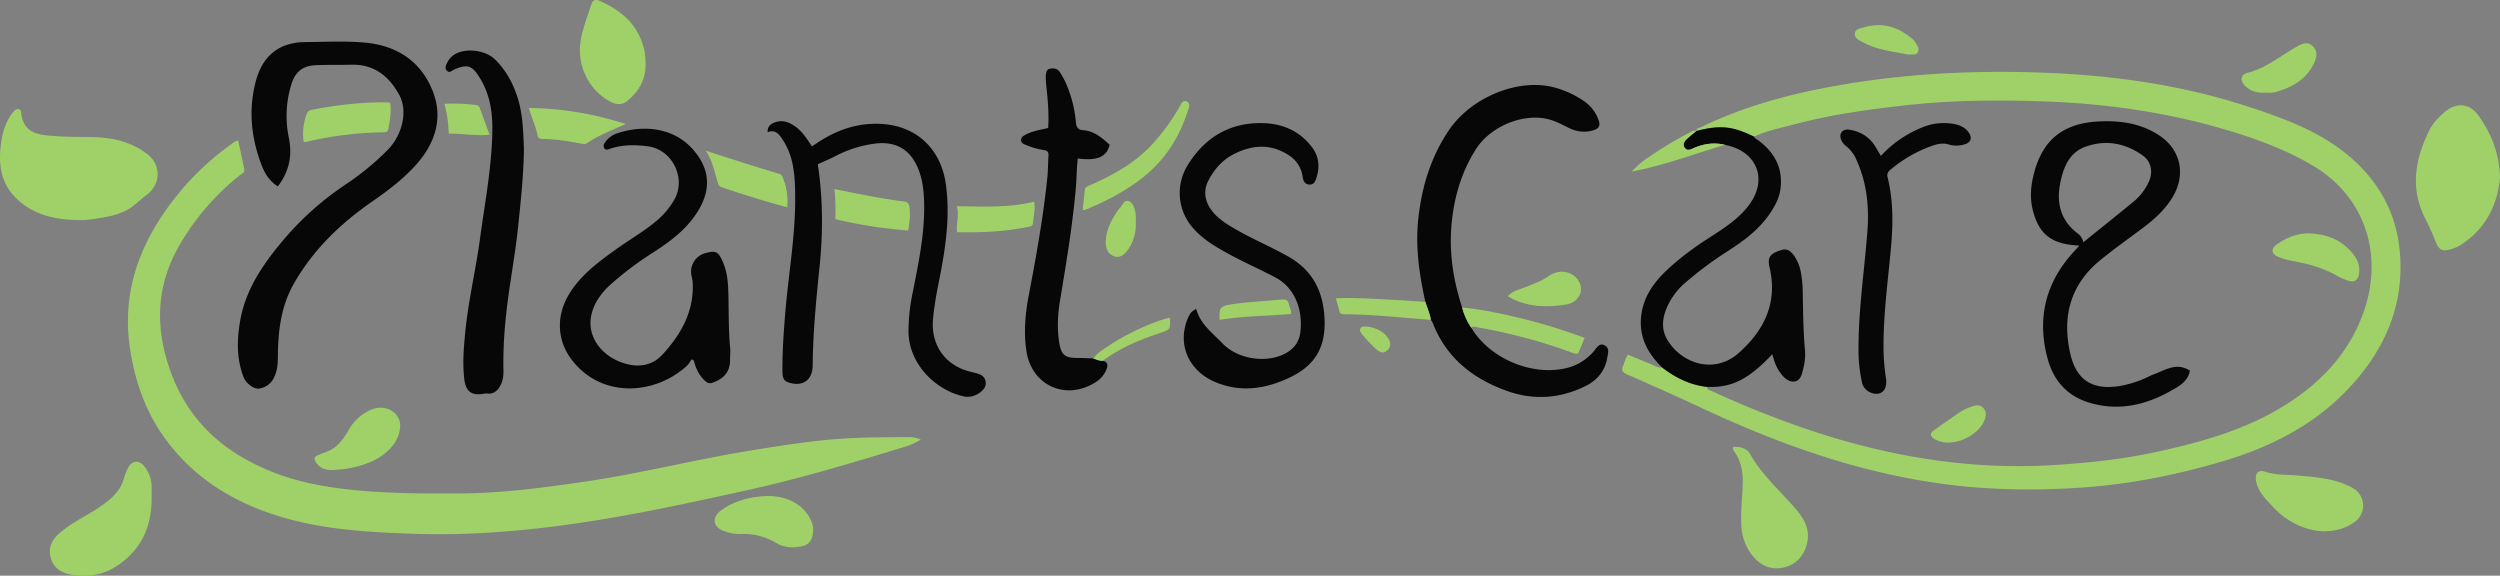 <svg xmlns="http://www.w3.org/2000/svg" viewBox="0 0 1829.19 421.2"><rect x="0" y="0" width="1829.19" height="421.2" fill="#808080" stroke="none"/><defs><style>.cls-1{fill:#9fd168;}.cls-2{fill:#070707;}.cls-3{fill:#fdfefd;}</style></defs><title>Asset 18</title><g id="Layer_2" data-name="Layer 2"><g id="Layer_1-2" data-name="Layer 1"><path class="cls-1" d="M1241,95.9c.38-2.32,2.59-2.36,4.1-3.09,30.67-14.83,63.2-23.69,96.57-29.74,49.68-9,99.79-11.71,150.19-10,52.14,1.73,103.46,8.68,153.2,25,24.56,8,49,16.87,69.68,32.92,24.53,19.06,39.15,44,41.33,75.59,2.57,37-10.91,68.11-35.21,95-25.93,28.71-59,45.49-95.62,56.25-32.35,9.5-65.27,16.16-98.89,18.65a518.62,518.62,0,0,1-85.8-.27c-69-6.32-133.11-28.55-195.32-57.62-18.09-8.46-36.34-16.6-54.65-24.6-3.67-1.6-4.52-3.27-2.85-6.72,1.14-2.36,1.33-5.15,3.52-7.72,5.54,2.29,11.16,4.67,16.83,6.93,2.58,1,4.92,2.93,8,2.41l-.1-.06,1.48,1.09c9.38,7,19.65,11.84,31.39,13.21.46,2.22,2.52,2.48,4.09,3.22,17.21,8,34.78,15.2,52.59,21.8,64.26,23.78,130.22,36.54,199.1,32,24.3-1.6,48.39-4.12,72.19-9.27,33.48-7.26,66.31-16.28,95.7-34.81,25.17-15.88,44.85-36.42,55.74-64.64,16.73-43.36,2.78-87.17-35.62-110-17.67-10.53-36.81-18-56.38-24.16-47-14.83-95.33-21.75-144.46-23.2-31.63-.94-63.26-.73-94.81,2.68-28.49,3.08-56.84,6.94-84.56,14.35-9.75,2.61-19.78,4.45-29,8.89-5.51-2.56-11-5-17.08-6.14C1257.67,92.21,1249.35,93.69,1241,95.9Z"/><path class="cls-1" d="M673.76,321.59a49.05,49.05,0,0,1-13,5.7C622.51,339,584.22,350.45,545.2,359c-47.43,10.43-94.92,20.76-143.21,26.6-32.6,3.94-65.32,6.1-98.15,5-31.11-1.07-62.22-2.62-92.5-10.81-36.58-9.9-68.08-28-90.68-59.08C106.33,301,98.5,278.33,95,254.23c-6.2-43,8.7-79.5,35.3-112.27a200.35,200.35,0,0,1,38.09-35.84c1.71-1.24,3.28-2.82,5.89-3.25,1.51,7.12,3.1,14.17,4.47,21.26.44,2.24-1.81,2.93-3.19,4a181.62,181.62,0,0,0-44.68,52c-17.43,30.66-17.39,62.14-5.1,94.31,13.64,35.71,40.21,58,75,71.46,20.49,7.9,42,11.29,63.81,13.17,24.28,2.07,48.57,2.11,72.88,1.95,30.54-.2,60.7-4.25,90.84-8.66,40.68-6,80.56-16.16,121.12-22.76,24.62-4,49.25-7.92,74.27-9.06,13.5-.61,27-.67,40.45-.7A24.11,24.11,0,0,1,673.76,321.59Z"/><path class="cls-2" d="M203.29,136.36c-5.74-3.57-9.34-8.89-11.69-15-7.68-19.9-10-40.16-4.63-61.2,4.82-18.92,16.76-29.17,36.24-29.36,15-.14,30-1,45,.51,22.7,2.35,39.81,13.9,48.29,35.06,7.9,19.73,2.1,38.07-11.61,53.64-9.5,10.78-21,19.42-32.81,27.61-23.26,16.18-43.21,35.39-57.29,60.3-8,14.19-10.62,29.6-11.32,45.56-.3,6.78.43,13.61-1.93,20.28-2.12,6-5.88,9.57-12.15,10.56-3.31.52-9.33-3.68-11-8-5.3-13.3-5.1-26.94-2.81-40.81,3.88-23.47,16.78-42.08,31.6-59.73a218.79,218.79,0,0,1,45.68-40.8,193.61,193.61,0,0,0,30.84-25.34c10.75-11,14.8-28.28,8.54-40C284.82,56,274,47,257.24,47.35c-8.65.2-17.32,0-26,.35-10,.38-15.38,4.91-18.24,14.66a77.91,77.91,0,0,0-1.76,38C214,113.44,211.87,125.06,203.29,136.36Z"/><path class="cls-2" d="M598.36,120.19c3.87,25.35,3.83,50.3,1.27,75.24-2.44,23.87-4.79,47.73-5,71.75-.08,11.1-7.41,16.2-18.06,12.52-3.74-1.29-4-4.6-4.07-7.82-.13-13.67.8-27.29,1.88-40.92,2.3-29.05,7.66-57.84,7.44-87.1-.07-10-.41-20-3.42-29.67a49.38,49.38,0,0,0-5.83-12.11c-2.52-3.93-5.32-7.54-10.89-5.35-.18-3.6,1.38-5.76,5.23-7.18,5.38-2,10.14-.33,14.59,2.73,5.35,3.67,8.76,9,12.54,14.81,2.38-1.54,4.66-3.08,7-4.53,14.62-9.07,30.5-13.51,47.66-11.54,23.89,2.73,40.07,19.57,43.39,44,3.16,23.16-.15,45.84-4.62,68.46-2,10-3.91,19.91-4.8,30.06-1.69,19.17,9.08,34.18,27.87,38.58a44.93,44.93,0,0,1,6.69,1.92,6.87,6.87,0,0,1,3.21,9.5c-2.63,4.52-9.34,7.65-14.71,6.59-20.35-4.06-40.72-23.2-41-47.37A136.6,136.6,0,0,1,667.61,215c4.2-21.25,8.78-42.44,8.59-64.28-.08-8.54-.71-17-3.57-25.12-5.71-16.23-17.26-23-34.18-20.29a86.84,86.84,0,0,0-27.37,9C607,116.41,602.69,118.18,598.36,120.19Z"/><path class="cls-2" d="M1042.93,220.92c-4.58-20.35-7.47-40.75-5.1-61.76,2.6-23.07,9.26-44.54,22.3-63.9,16-23.72,49.77-37.88,75.89-31.59a70.25,70.25,0,0,1,23.11,10.43,28.32,28.32,0,0,1,10.47,13.64c1.64,4.2.2,6.32-3.66,7.53-6.37,2-12.47,1.14-18.37-1.83-5.2-2.61-10.35-5.35-16.13-6.55-18.19-3.76-41,5.91-51.3,21.9-10.11,15.67-15.47,32.94-17.67,51.42-2.65,22.24.45,43.69,7.35,64.78a46.63,46.63,0,0,0,6.71,14.84c13.23,22.11,43.36,35.25,68.57,29.72A37.75,37.75,0,0,0,1166.15,257c2-2.34,3.91-6.39,7.87-4.35s2.47,6.13,1.89,9.48c-1.67,9.64-7.61,16.3-16,20.43-18.14,8.92-37.22,10.41-56.25,3.82-25.43-8.8-45.37-24.23-55.44-50.26a11.77,11.77,0,0,0-1.31-2.09C1046.29,229.46,1044.24,225.3,1042.93,220.92Z"/><path class="cls-2" d="M506,262.9c-1,1.5-1.84,3.24-3.14,4.46-22.3,20.9-61.21,25-83.81-3.18-11.14-13.88-12.39-31.64-3.65-47.25,8.42-15,21.93-24.86,35.46-34.6,9.73-7,20.23-12.88,29.42-20.67a58.19,58.19,0,0,0,13.11-15.59c8.9-15.61-1.42-36.66-19.3-39-9.55-1.25-19.15-1.3-28.42,2-1.19.42-2.3.77-3.22-.24a3.25,3.25,0,0,1-.06-4.18,17.37,17.37,0,0,1,8.9-7c21.45-7.3,46.92-4,60.78,18.5,8.94,14.54,5.61,28.68-3.82,42-8.08,11.38-19.15,19.34-30.65,26.78a234.62,234.62,0,0,0-31.05,23.44c-7.16,6.54-12.69,14.26-14.21,24-2.26,14.47,7.93,28.26,24.12,33.37,10.77,3.4,20.79,1.88,28.46-6.53,12.84-14.07,22.18-30,22-49.94a30.81,30.81,0,0,0-.93-7.4,14,14,0,0,1,9.75-16.54c8.13-2.32,9.83-1.37,13.37,6.82,3,7.06,3.59,14.54,3.8,22,.37,13.65.06,27.31,1.35,40.94.25,2.63-.12,5.32-.08,8,.13,9.14-4.87,14.24-13.07,17-2.79.94-4.49-.62-6.12-2.25-3.84-3.85-6-8.69-7.3-14Z"/><path class="cls-2" d="M875.23,226.06c3,11.08,11.91,17.54,19.2,25.16,11,11.45,31.43,14.71,45.37,7.73,6.39-3.2,10.51-8.14,11.54-15.29,1.86-12.85-1.35-31.92-18.49-40.84-14.17-7.37-28.91-13.68-42.6-22-6.73-4.1-13-8.71-18.07-14.82a38.59,38.59,0,0,1-3.11-45.26c12.47-20.14,30.47-31,54.26-30.67,14.54.2,27.33,5.43,36.52,17.51,5.19,6.8,5.94,14.28,3.43,22.23-.8,2.53-1.66,5.32-5.11,5.24s-4.66-2.79-5-5.36a22.31,22.31,0,0,0-10.85-16.54c-13-8.13-26.17-7.12-39.39-.48-8.54,4.3-14.53,11.24-18.78,19.46-4,7.82-2.54,15.55,2.86,22.43,3.76,4.79,8.7,8.18,13.85,11.3,13.53,8.22,28.22,14.18,42,22,17.87,10.14,25.36,25.74,26.27,45.23,1,21.65-7.25,34.9-27,43.86-17.19,7.78-34.79,10.2-52.79,2.66-19.55-8.18-28-27.32-20.46-46.16C870,230.61,871.23,227.92,875.23,226.06Z"/><path class="cls-2" d="M1241,95.9c8.31-2.21,16.63-3.69,25.32-2.1,6.09,1.1,11.57,3.58,17.08,6.14.38,1.22,1.47,1.57,2.41,2.24,12.08,8.71,18.76,20.14,17,35.47-.85,7.49-4.48,13.87-8.76,19.92-8.08,11.4-19.24,19.3-30.73,26.74a255.93,255.93,0,0,0-31.15,23.37,49.2,49.2,0,0,0-12.9,18.19c-3.12,7.56-3.67,15.47.63,22.68,10.32,17.32,34.1,25.57,52,9.95,18.37-16,29.06-36.71,22.87-62.67-1.78-7.48.21-10.59,9.39-13.08,4.33-1.18,7.36,2.25,9.49,5.84a30.86,30.86,0,0,1,4,10.74,80.17,80.17,0,0,1,1.27,10.9c.42,15.49.31,31,1.79,46.44a40,40,0,0,1-1.29,12.88c-.92,3.9-1.85,8.76-6.15,9.53s-8-2.63-10.63-6.28a30,30,0,0,1-4.62-9.35c-.41-1.37-.83-2.73-1.29-4.24-17.47,18.49-29.82,24.61-47.87,23.87-11.74-1.37-22-6.22-31.39-13.21l-1.48-1.09.1.06c-10.77-10.52-17.2-22.74-15.19-38.35,1.71-13.28,8.92-23.53,18.24-32.41,10.14-9.67,21.53-17.79,33.34-25.37,9.81-6.29,19.55-12.74,26.82-22.16,14.61-18.93,6.53-40-17.11-44.54-8.22-2-16.06-.8-23.69,2.68-1.94.88-4.26,1.7-5.85-.6s-.35-4.51,1.39-6.17c2.22-2.13,4.67-4,7-6Z"/><path class="cls-2" d="M383.34,108.85c-.18,18.33-2.27,38.33-4.4,58.37-2.43,22.85-7.11,45.37-9.15,68.25a307.71,307.71,0,0,0-1.44,35.4c.1,3.87-.3,7.66-2.2,11.14-2,3.74-4.77,6.42-9.47,5.94a7,7,0,0,0-2,0c-9.47,1.84-13.84-1.1-15-10.78-1.29-11.14-.4-22.28.66-33.4,2.22-23.23,7.72-46,10.85-69,3.57-26.36,8.68-52.56,9.05-79.3C360.5,80.79,358,67,349.54,54.64c-4.33-6.32-7.69-7.92-17.16-3.79-1.72.75-3.34,2.89-5.32.93s-.73-4.18.36-6.34c6-11.95,26.62-10,34.75-2S375.53,61.18,378.88,72C382.42,83.35,382.81,95.2,383.34,108.85Z"/><path class="cls-2" d="M806.8,264c3.6.7,4,3.06,2.88,6a19.66,19.66,0,0,1-8.61,10c-21.71,13.31-46.46,1.79-50.09-23.34-2-13.52-.85-27,1.68-40.27,5.5-28.8,10.72-57.64,13.68-86.83.52-5.13.44-10.31.8-15.46.17-2.61-.55-3.85-3.39-4.31a54.45,54.45,0,0,1-13.4-3.85c-1.55-.68-3.21-1.29-3.26-3.32s1.32-3,2.8-3.83c5.18-2.89,11-3.72,17.05-5.14.65-10.27-.3-20.48-1.37-30.7a53.25,53.25,0,0,1-.36-7.46c.07-2.18.48-4.81,3-5.22s5.3-.37,7.12,2.32a60.23,60.23,0,0,1,5.54,10.58,89.06,89.06,0,0,1,6.31,26.1c.33,3.43,1.15,5.72,5.41,6,7.88.59,13.72,5.46,19.3,10.68-2.17,8.83-9,11.9-23.28,10-.88,7-.8,14.1-1.41,21.12-2.42,27.73-7,55.13-11.56,82.55-1.7,10.21-2.29,20.51-.67,30.83,1.43,9.08,4.06,11.4,13,11.45,4,0,8,.22,12,.35C802.15,263.08,804.35,264,806.8,264Z"/><path class="cls-1" d="M59,161c-19.3,0-34.31-3.92-46.54-15.35C1.83,135.76-1,123,.3,109.14c.78-8.31,2.32-16.49,6.9-23.72a25.05,25.05,0,0,1,3.28-4.35c2-2,4.68-1.67,4.94,1,1.57,16.6,14.29,16.69,26,17.57,11.1.83,22.27.19,33.4,1.08,12.1,1,23.15,4.59,32.82,11.91,10.52,8,10.11,22.37-.59,30.14-5.62,4.07-10.15,9.61-16.89,12.2a60.3,60.3,0,0,1-11.41,3.56C71.25,159.85,63.71,161.2,59,161Z"/><path class="cls-1" d="M1829.19,129.75c-1.71,19.9-10.24,37.58-28.88,49.56a28.1,28.1,0,0,1-6.36,2.81c-7,2.32-9.45.9-12-5.7-2.25-5.71-4.83-11.32-7.6-16.8-10.89-21.56-7.36-42.46,2.56-63.16,2.87-6,7.27-10.71,12.27-14.89,7.67-6.41,17.49-6.24,23.77,2.35C1822.57,97.15,1828.61,111.52,1829.19,129.75Z"/><path class="cls-1" d="M110.94,363.65c.3,21.72-7.73,39.23-26.41,51.05-9.87,6.25-21,7.55-32.25,5.76-7.42-1.18-13.44-4.95-15.34-13.08-1.85-7.9,2-13.5,7.64-18.18,6.43-5.33,13.76-9.33,20.93-13.55,3.44-2,6.8-4.22,10-6.54,7-5,13.1-10.78,15.31-19.62A41.39,41.39,0,0,1,93.4,343c2.72-6.15,8-6.92,12.35-1.64a23.66,23.66,0,0,1,5.17,14.32C111.05,358.32,110.94,361,110.94,363.65Z"/><path class="cls-1" d="M1267.87,327.11c5.62-.72,10.54,1.32,12.64,5.09,8.83,15.83,22.61,27.35,34,40.92,6.28,7.46,10.46,15.87,7.19,26.17-2.82,8.89-8.78,14.61-17.88,16.18-9.44,1.62-16.85-2.48-22.42-10a38.34,38.34,0,0,1-7.33-21.37c-.5-10.17.77-20.26,1.06-30.39.25-8.7-1.34-16.84-6.65-24A9.11,9.11,0,0,1,1267.87,327.11Z"/><path class="cls-1" d="M472.31,45.4c.56,12-4.38,21.28-13.53,28.57-4.07,3.24-8.29,2.5-12.58.21-15.08-8.07-23.87-25.78-21.56-42.82,1.34-9.84,5.08-18.92,8.07-28.25C433.72,0,436-.6,438.57.55c16.57,7.32,29.17,18.27,33,36.92A63.31,63.31,0,0,1,472.31,45.4Z"/><path class="cls-1" d="M1699.37,388.74c-13.42-.82-26-7-36.18-17.75-5.19-5.51-10.83-10.89-12.43-18.89-1.1-5.49,1.4-8.66,6.43-7,8.09,2.74,16.38,2.09,24.61,2.86,13.5,1.27,27.21,2.27,39.47,9a14.66,14.66,0,0,1,1.6,24.9,34.79,34.79,0,0,1-5.1,3.09C1712.87,387.47,1706.67,388.8,1699.37,388.74Z"/><path class="cls-1" d="M563.87,362.9c8.48.57,19.43,3,26.85,13.26,3.72,5.16,5.49,10.7,3.34,17.21a9,9,0,0,1-7.07,6.22c-6.53,1.46-13.14,1.23-19.08-2.33a46.42,46.42,0,0,0-25.66-6.56,33.49,33.49,0,0,1-13.13-2.37c-7.46-2.93-8.33-9.63-2-14.53C535.86,367.05,548.63,362.89,563.87,362.9Z"/><path class="cls-1" d="M244.1,343.87c-4.88.23-9.17-.65-12.41-4.88-2.14-2.79-2.24-4.68,1.22-6.1,3.21-1.32,6.6-2.3,9.59-4,5.83-3.3,9.39-8.79,12.69-14.42a34.55,34.55,0,0,1,15.94-14.53c11.18-5,22.86,2.22,21.6,13.28a24.93,24.93,0,0,1-6.26,13.85c-8.51,9.67-19.88,13.47-32,15.74C251.08,343.45,247.57,343.53,244.1,343.87Z"/><path class="cls-1" d="M222.17,103.72a41.22,41.22,0,0,1,2.05-19.89A4.73,4.73,0,0,1,228,80.36c18.63-3.54,37.38-5.85,56.4-5.42.28,0,.56.28,1.14.59.85,6.33-.25,12.66-1.47,19-.37,1.92-1.6,2.23-3.25,2.27a259.3,259.3,0,0,0-56.72,7A8.19,8.19,0,0,1,222.17,103.72Z"/><path class="cls-1" d="M792.13,153.78c.55-5,1.14-9.75,1.56-14.5.23-2.56,2.16-3,4-3.8,16.68-7.4,32.5-16.07,45.16-29.66a154.74,154.74,0,0,0,20-27.31c1.28-2.19,2.33-5.83,5.64-4.15,2.94,1.49,1.25,4.76.48,7.17-6.64,20.72-18.31,37.83-36,50.84-11.9,8.76-24.9,15.34-38.44,21A12.66,12.66,0,0,1,792.13,153.78Z"/><path class="cls-1" d="M516.44,110.27c17.93,5.8,35.47,11.49,53.15,16.73a4.27,4.27,0,0,1,3,2.44A46.32,46.32,0,0,1,576,151.69c-16.49-4.49-32.36-9.38-48.09-14.73-2.11-.72-2.47-2.48-3-4.24C522.65,125.08,521.09,117.18,516.44,110.27Z"/><path class="cls-1" d="M664.53,168.65a341.35,341.35,0,0,1-53.37-8.3,149.6,149.6,0,0,0-.61-22c10.06,2,19.87,4,29.73,5.81,7,1.28,14.07,2.34,21.14,3.28,2.59.35,3.65,1.43,4,4C666.26,157.17,665.42,162.67,664.53,168.65Z"/><path class="cls-1" d="M457.81,90.77c-10.48,4.67-20,8.25-28.37,14.06-1.26.87-2.47.56-3.8.31-9.32-1.75-18.66-3.32-28.17-3.45-2,0-3.75-.33-4.19-2.61C392,92.39,389,86.21,387,79A236.64,236.64,0,0,1,457.81,90.77Z"/><path class="cls-1" d="M1076.53,239.83a46.63,46.63,0,0,1-6.71-14.84c14.73,1.41,29.16,4.55,43.5,8a406.39,406.39,0,0,1,46.12,14.26l-4.77,11.38c-2.72.49-4.64-.72-6.62-1.42a402.21,402.21,0,0,0-66.86-17.66C1079.61,239.31,1078,238.25,1076.53,239.83Z"/><path class="cls-1" d="M1658.2,67.75c-5.79.45-10.77-.65-14.84-4.26-4.64-4.13-4.31-8.81,1.38-10.29,13.42-3.48,23.79-12.27,35.41-18.87,3.84-2.19,7.89-4.36,11.88-.7,4.14,3.81,3,8.54,1,12.81-5.26,11-14.74,16.76-25.88,20.28A18.91,18.91,0,0,1,1658.2,67.75Z"/><path class="cls-1" d="M700.14,150.87c19.46.23,38.06,1.27,56.57-3.28.94,5.87-.52,10.88-1,15.94-.2,2.19-2.14,2.18-3.77,2.52-16.87,3.48-33.93,4.21-51.65,3.83C699.36,163.72,702.12,157.67,700.14,150.87Z"/><path class="cls-1" d="M1103.21,216.7c3.66-3.89,7.54-4.55,11-5.92,6.47-2.55,13-4.59,18.89-8.77,7.44-5.33,16.9-3.67,21.46,2.75,4.88,6.89,1.3,16.34-8.5,18-13.58,2.35-27.45,2.05-40.3-4.57C1105,217.84,1104.35,217.38,1103.21,216.7Z"/><path class="cls-1" d="M1042.93,220.92c1.31,4.38,3.36,8.54,4,13.14-21.22-1.54-42.37-4.09-63.69-4.15-1.66,0-2.81-.35-3.24-2.27-.69-3-1.66-6-2.61-9.36,14.22-.77,28,.48,41.71,1.06C1027,219.67,1035,220.38,1042.93,220.92Z"/><path class="cls-1" d="M1396.61,40c-11.53-2.22-23.82-3.52-34.76-9.69-2.27-1.28-5-2.58-4.7-5.81s3.43-3.48,5.61-4.18c13.71-4.44,25.78-1,36.47,8.18a9.19,9.19,0,0,1,2.28,2.63c1.08,2.12,3.08,4,1.79,6.83C1401.92,41,1399.24,39.35,1396.61,40Z"/><path class="cls-1" d="M831,162.55A31.75,31.75,0,0,1,825.76,182c-2.41,3.55-5.71,7.28-10.7,5.47-4.53-1.65-6.1-5.77-6-10.53.22-9.09,4.4-16.58,9.39-23.76a1.7,1.7,0,0,1,.32-.38c2.45-2,3.31-7.15,7.27-5.55,3.35,1.35,4.32,5.69,4.87,9.35A39.74,39.74,0,0,1,831,162.55Z"/><path class="cls-1" d="M358.2,98.59c-10.32,1-19.81-1-29.92-.83A86,86,0,0,0,325.16,76a125.27,125.27,0,0,1,23.42.9,3.07,3.07,0,0,1,2.49,2.2C353.42,85.45,355.72,91.81,358.2,98.59Z"/><path class="cls-1" d="M892.42,234c-.74-8.66.64-10.06,8-11.22,12.33-2,24.78-2.34,37.15-3.62,3-.31,4.81.37,5.52,3.43.53,2.23,1.86,4.26,1.59,7.19C927.37,231.15,910,231.2,892.42,234Z"/><path class="cls-1" d="M1241.05,95.88c-2.34,2-4.79,3.91-7,6-1.74,1.66-3,3.77-1.39,6.17s3.91,1.48,5.85.6c7.63-3.48,15.47-4.7,23.69-2.68-22.73,6.58-44.84,15.25-68.58,19.6,2.93-2.64,5.65-5.59,8.85-7.88A279.26,279.26,0,0,1,1236.4,96.9C1237.82,96.16,1239.26,95.1,1241.05,95.88Z"/><path class="cls-1" d="M806.8,264c-2.45.06-4.65-.88-6.88-1.68,3.23-4.65,8.18-7.2,12.69-10.25,12.06-8.16,33-17.58,43.33-19.64.49,8.71.49,8.7-7.7,11.38C833.5,248.6,819.38,254.7,806.8,264Z"/><path class="cls-1" d="M1000.38,238.9c5.39.92,10.91,2.69,14.65,7.64,2.34,3.08,3.44,6.5,0,9.78s-6.41.59-8.72-1.39a93.84,93.84,0,0,1-9.53-10.18c-1-1.18-2.33-2.66-1.37-4.46S998.27,239,1000.38,238.9Z"/><path class="cls-3" d="M1216,268.78l1.48,1.09Z"/><path class="cls-2" d="M1602.25,271.14c-.69,5.34-4.57,9.24-9,12-19.83,12.18-40.82,18.46-64.24,11.58-16.67-4.9-26.56-16.43-30.86-32.43-8-29.76-1.31-56.25,19.89-78.87,1-1.08,2-2.18,3-3.29.07-.08,0-.32,0-.48-19.76-.91-29.11-8-33.65-25.73-2.08-8.09-1.65-16.24.14-24.27,6.08-27.27,21.94-40,50-40.89,15-.49,29.27,1.8,42,10.1,16,10.39,20,28.52,10.33,45-5.53,9.4-13.42,16.47-22,22.92-10.38,7.81-21,15.29-31.09,23.51-22.22,18.17-28.3,41.95-21.83,69.09,4.53,19,16.3,26.11,35.72,23.1a78.9,78.9,0,0,0,19.49-6c1.67-.73,3.26-1.69,5-2.29C1583.86,271.06,1592.19,264.76,1602.25,271.14Zm-77.94-93.87c12.59-10.16,24.8-19.92,36.89-29.83a41,41,0,0,0,10.9-14.12c3.48-7.22,2-15.14-4.46-19.66-12.56-8.85-26.41-11.57-41.17-6.51-11.82,4-16.23,14-18.71,25.2-3.42,15.38-.58,28.77,12.71,38.68A10.46,10.46,0,0,1,1524.31,177.27Z"/><path class="cls-2" d="M1376.18,114.08a83,83,0,0,1,29.58-20.58,41.27,41.27,0,0,1,23.92-2.79c4.2.8,8,2.39,10.62,6,3,4.22,1.79,7.64-3.16,9a20.13,20.13,0,0,1-11.33,0c-3.87-1.13-7.56-.57-11.24.67a97.67,97.67,0,0,0-31.51,17.91,4.89,4.89,0,0,0-1.89,5.61c4,16.37,4,32.94,2.55,49.64-2.29,26.36-6.17,52.61-5.53,79.19a172.83,172.83,0,0,0,1.76,18.36c.8,6-1.29,10-5.4,10.87-5,1-11.11-2.63-12.15-8a112.19,112.19,0,0,1-2.51-19.28c-.63-30.4,4-60.42,6.38-90.59,1.48-18.31-.23-36.22-8-53.19a24.5,24.5,0,0,0-7.38-9.87,12.34,12.34,0,0,1-3.25-3.72c-2.67-4.76-.12-9.21,5.22-8.43,7.44,1.07,13.87,4.5,18.3,10.88C1372.86,108.25,1374.26,110.89,1376.18,114.08Z"/><path class="cls-1" d="M1690.23,170.78c13.28.64,24.52,5.36,32.53,16.46a17.42,17.42,0,0,1,3.33,12.73c-.64,5.11-3.41,7-8.34,5.28a44.48,44.48,0,0,1-7.73-3.43c-10.4-5.92-21.7-9-33.36-11a51.8,51.8,0,0,1-9.53-2.79c-5.28-2.06-5.82-6-1.17-9.23C1673.18,173.68,1681.14,170.53,1690.23,170.78Z"/><path class="cls-1" d="M1426,323.77a19.67,19.67,0,0,1-10.52-2.5c-2.78-1.49-3.94-3.93-.75-6.23q9.66-7,19.58-13.64a34.26,34.26,0,0,1,7.12-3.47c3.26-1.18,6.88-2.52,9.71.61,3,3.36,1.81,7.12,0,10.67C1447.05,317.23,1435.68,323.81,1426,323.77Z"/></g></g></svg>